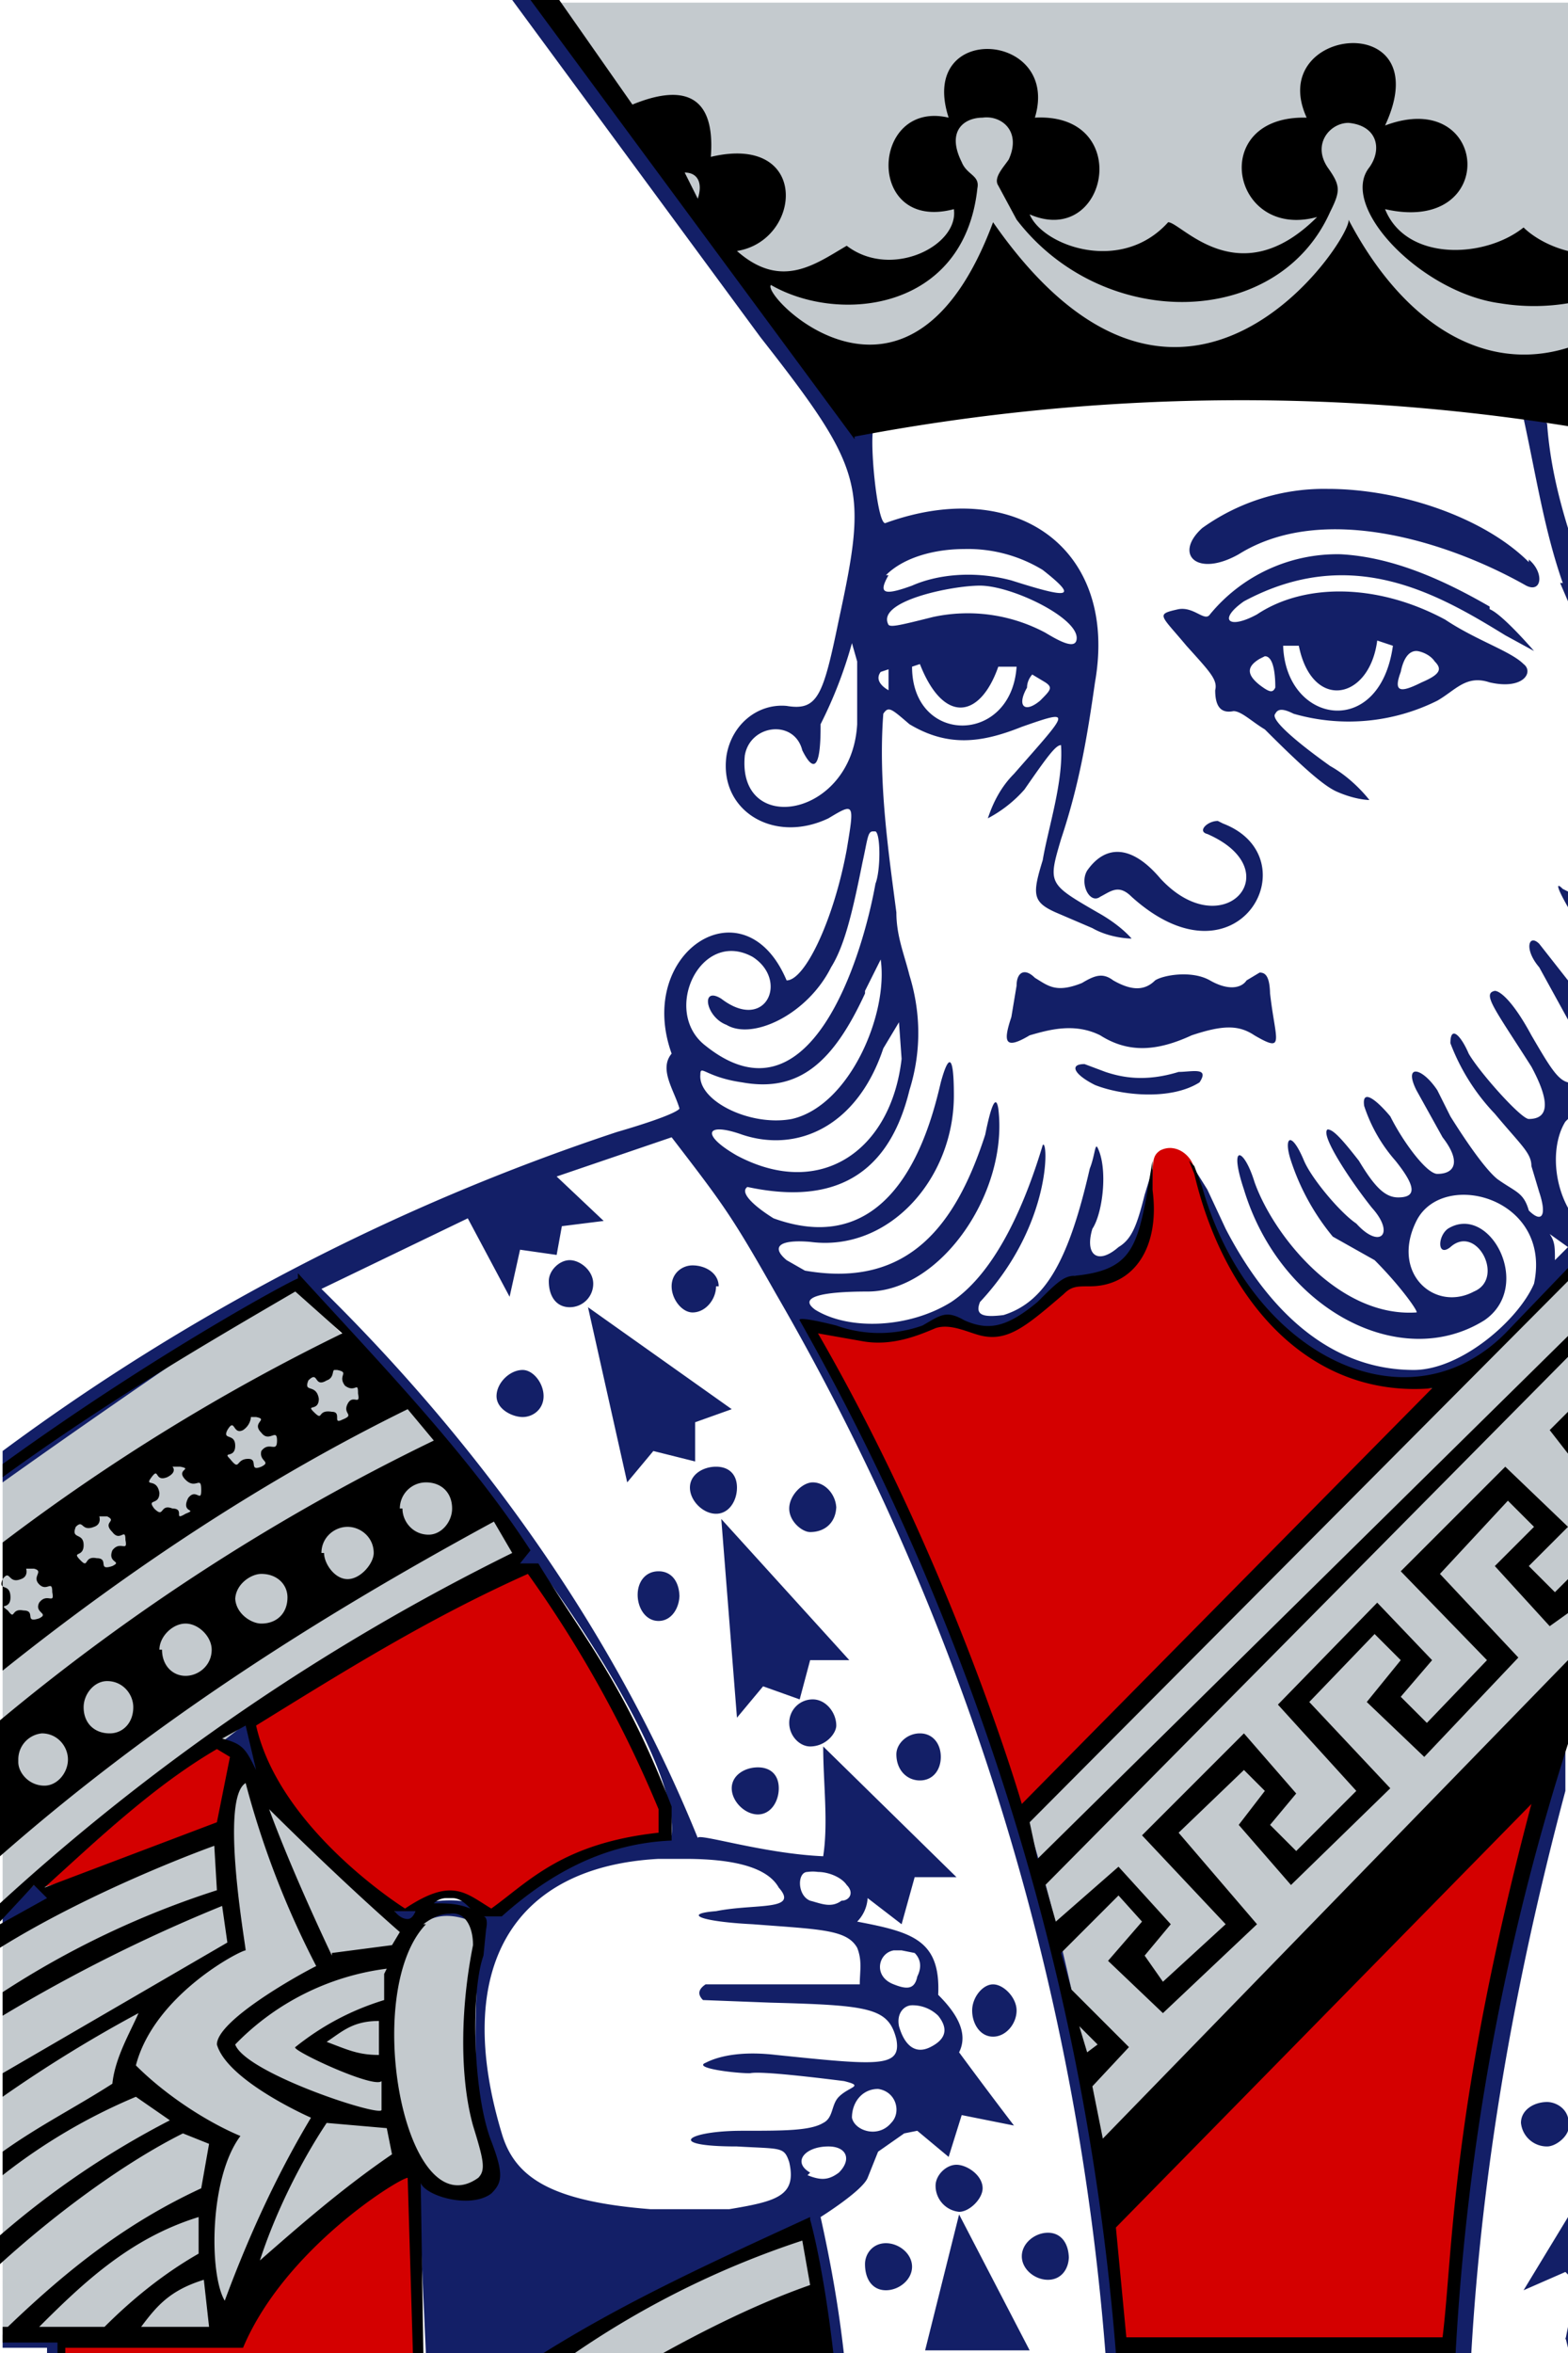 <?xml version="1.0" encoding="utf-8"?>
<svg viewBox="0 0 60 90" xmlns="http://www.w3.org/2000/svg">
  <path d="M31 85.2l.7 4.8H21.4c2.7-2 5.9-3.6 9.6-4.8zM43.2 90h1.2-1.2zm-32-40.9c3.3 3.4 6.2 6.2 8.7 10.2L9.6 65.7c.5 1.5-.6 2.1 6 8.1.1-.4 2.3-1.6 2.7.2-.9 3.9.4 7.2.5 9.3-.8 1.2-2.9-.1-2.9-.1-1.3-1.4-6.3 5.4-7.8 6h-8v-33c3.7-2.5 7.4-4.8 11.2-7zm31 33.6A139.2 139.2 0 0039 69.4l21-20.7v15.4a280.5 280.5 0 01-17.8 18.6zM31.7 15.1L20.9.1H60v14.3c-9.4-.7-18.8-.7-28.3.7z" style="fill: rgb(196, 202, 206);"/>
  <path d="M33.4 16.5c-.1.8.2 3.7.5 3.5 5-1.8 8.9 1 8 6.1-.3 2.1-.6 3.9-1.3 6-.5 1.7-.5 1.7 1.4 2.8.9.5 1.3 1 1.3 1s-.8 0-1.5-.4l-1.4-.6c-.9-.4-.9-.7-.5-2 .2-1.2.8-3 .7-4.4-.2 0-.5.4-1.4 1.7a4.9 4.9 0 01-1.4 1.1c.2-.6.5-1.2 1-1.7 2.1-2.4 2.3-2.5.3-1.8-1.5.6-2.8.8-4.3-.1-.7-.6-.8-.7-1-.4-.2 2.6.2 5.3.5 7.6 0 .9.3 1.6.5 2.4.4 1.3.5 2.8 0 4.4-.9 3.7-3.4 4.3-6.2 3.7-.3.2.2.7 1 1.2 4.7 1.7 6-3.5 6.4-5.2.3-1.1.5-1.1.5.5 0 3.2-2.5 6-5.5 5.6-1.2-.1-1.5.2-.9.7l.7.4c4 .7 5.8-1.8 6.9-5.2.2-1 .4-1.6.5-1 .4 3.2-2.2 7-5 7-1.7 0-2.7.2-2 .7 1.3.8 3.6.7 5.2-.3 1.8-1.2 2.9-4 3.5-6 .2-.3.4 3-2.4 6-.2.5.1.6.9.5 1.6-.5 2.5-2.1 3.3-5.6.2-.5.2-1 .3-.8.4.8.2 2.5-.2 3.1-.3 1 .2 1.4 1 .7.5-.3.7-.8 1-2l.4-1.3c.1-.2 0 .7 0 1.6-.4 2-1.4 3-2.9 2.8-.5 0-.5.2-1.3.9-1 1-2 1.3-3 .9-.8-.3-1-.1-1.8.2-1 .9-4 0-4.2 0A86 86 0 0142.9 90h-.6a95.7 95.7 0 00-12.6-40.5c-1.7-3-2-3.4-4-6L21.3 45l1.8 1.7-1.6.2-.2 1.1-1.4-.2-.4 1.8-1.6-3-5.6 2.7c5.6 5.5 11 12.6 14.4 21 0-.2 2.5.6 4.8.7.2-1.3 0-2.8 0-4.2l5.1 5H35l-.5 1.8-1.3-1a1.4 1.4 0 01-.4.9c2.1.4 3.2.7 3.1 2.8.6.6 1.2 1.4.8 2.2a207 207 0 002.1 2.8l-2-.4-.5 1.6-1.2-1-.5.1-1 .7-.4 1c-.2.5-1.8 1.5-1.8 1.5.4 1.8.7 3.5.9 5.3h-.6c-.1-1.6-.4-3.2-.7-4.8.5-.3-4.9 1.6-9.7 4.8h-5l-.3-6.7c1.4.6 3.6 1 2.8-1.3-1-1.4-.5-8.4-.3-8.4-.6-.3-1.8-.9-2.8.3-.6-.2-.6-1-.6-1 1.6-.3 2.5-.6 4 .2 3.2-3 4.8-2.5 6.6-3 .3-3-4.9-10-4.9-10l-1-.3v-.6A44.4 44.4 0 0011.3 49S6 52.5.1 56.7v-1.2a83.7 83.7 0 0123.5-12.2c2.4-.7 2.4-.9 2.4-.9-.2-.7-.8-1.5-.3-2.1-1.4-3.9 2.8-6.6 4.4-2.8.7 0 1.8-2.3 2.3-5 .3-1.8.3-1.8-.7-1.2-2.1 1-4.2-.3-3.9-2.4.2-1.2 1.2-2 2.3-1.9 1.2.2 1.4-.4 2-3.3 1.1-5.1 1-5.7-3-10.8L19.6 0H21c3.5 5.6 8.2 12.3 12.4 16.5zm18.5 36c-2.7-.6-5.7-4.6-6.2-7.8l.5.8.7 1.5c1.4 2.7 3.7 5.4 7.2 5.4 1.8 0 4-1.9 4.6-3.3.7-3.3-3.5-4.4-4.5-2.4-1 2 .7 3.5 2.2 2.7 1.2-.5.1-2.6-.9-1.7-.5.4-.5-.4-.1-.7 1.6-1 3.3 2.2 1.4 3.5-3.2 2-7.8-.4-9.2-5-.6-1.8 0-1.6.4-.3.7 2 3.2 5.2 6.2 5 .1 0-.6-1-1.6-2l-1.6-.9a8.9 8.9 0 01-1.6-2.9c-.3-.9 0-1.2.5 0 .3.7 1.4 2 2 2.4.9 1 1.5.4.6-.6-.8-1-2-2.8-1.7-3 .2 0 .5.3 1.2 1.2.6 1 1 1.4 1.5 1.4.7 0 .7-.4-.1-1.4a6 6 0 01-1.2-2.1c-.1-.7.5-.2 1 .4.5 1 1.4 2.2 1.8 2.2.7 0 .9-.5.2-1.4l-1-1.8c-.5-1 .2-.9.8 0l.5 1c.5.8 1.3 2 1.8 2.4.7.5 1 .5 1.2 1.2.5.5.7.2.4-.7l-.3-1c0-.5-.4-.8-1.4-2a8 8 0 01-1.7-2.7c0-.7.4-.3.7.4.4.7 2 2.5 2.3 2.5.8 0 .8-.7.1-2-1.4-2.2-1.9-2.8-1.4-2.9.2 0 .7.4 1.4 1.7.7 1.2 1 1.7 1.4 1.8v1.4l-.1.1c-.5.8-.5 2.2.1 3.3v2.6c-2.5 2.5-4 4.7-8.1 3.8zm7-15.5c-.6-.7-.4-1.3 0-.9l1.1 1.4V39l-1.1-2zm.9-3l.2.1v.6c-.4-.7-.5-1-.2-.7zm0-11.7c-.7-2-1-4-1.5-6.3-.2-.2.7 0 .9.2.1 1.4.4 2.7.8 4V23l-.3-.7zm-1.3-.9c.6.5.5 1.3-.1 1-3-1.7-7.8-3.2-11-1.2-1.6.9-2.5 0-1.4-1a8 8 0 014.8-1.5c2.8 0 6 1.1 7.7 2.8zM34 22c-.4.7-.2.8.9.4.9-.4 2.3-.6 3.8-.2 2.2.7 2.6.7 1.2-.4a5.5 5.5 0 00-3-.8c-1.1 0-2.3.3-3 1zM57 23.3c.5.2 1.7 1.6 1.7 1.6l-1.1-.6c-2.6-1.6-5.9-3.5-10-1.3-1 .7-.6 1.1.5.5 1.8-1.2 4.6-1.2 7.2.2 1.2.8 2.5 1.2 3 1.7.4.3 0 1-1.3.7-.9-.3-1.3.3-2 .7a7.6 7.6 0 01-5.5.5c-.4-.2-.6-.2-.7 0-.2.2.7 1 2.1 2 .9.5 1.5 1.3 1.5 1.3s-.5 0-1.2-.3c-.5-.2-1.3-.9-2.8-2.4-.5-.3-.9-.7-1.2-.7-.5.1-.7-.2-.7-.8.1-.4-.2-.7-1.1-1.7-1-1.2-1.2-1.2-.3-1.4.6-.1 1 .5 1.2.2a6.3 6.3 0 015-2.3c1.9.1 3.8.9 5.7 2zm-23 .6c.1.1.5 0 1.7-.3a6.3 6.3 0 014.3.6c.5.3 1.2.7 1.2.2 0-.8-2.5-2-3.7-2-1.1 0-4 .6-3.5 1.5zm15.6.8h-.5c.1 3 3.7 3.6 4.2 0l-.6-.2c-.3 2.3-2.5 2.7-3 .2zm-18.2 3c0 .6 0 2.4-.7 1-.3-1.2-2-1-2.2.2-.3 3.1 4.1 2.4 4.3-1.2v-2.4l-.2-.7a16.8 16.8 0 01-1.2 3.1zm22.2-2c-.3.8 0 .8.8.4.7-.3.8-.5.5-.8-.2-.3-.6-.4-.7-.4-.3 0-.5.3-.6.8zm-5.4-.5c-.5.3-.5.6 0 1 .4.3.5.3.6.1 0-.2 0-1.2-.4-1.2l-.2.1zm-13.3.3c0 3 3.8 3 4 0h-.7c-.7 2-2.1 2.2-3-.1zm-1.2.2c-.3.4.3.7.3.7v-.8l-.3.1zm5.6.6c-.4.7-.1 1 .5.5.4-.4.5-.5.2-.7l-.5-.3s-.2.2-.2.5zm7.5 5.2c3.4 1.3.6 6.5-3.5 2.8-.5-.5-.8-.2-1.2 0-.4.3-.8-.5-.5-1 .7-1 1.7-1 2.8.3 2.4 2.6 5-.3 1.8-1.7-.4-.1 0-.5.4-.5l.2.1zM33 33c-.4 2-.7 3.2-1.2 4-.9 1.8-3 2.8-4 2.2-.8-.3-1-1.5-.2-1 1.7 1.3 2.6-.7 1.2-1.6-2-1.1-3.5 2.1-1.8 3.4 4 3.2 6-3.4 6.5-6.2.2-.5.2-1.9 0-2h-.1c-.2 0-.2.3-.4 1.2zm.1 5c-1.2 2.6-2.5 3.8-4.7 3.4-1.4-.2-1.6-.7-1.6-.3-.1 1 1.9 2 3.5 1.7 2.2-.5 3.7-4 3.4-6.1l-.6 1.2zm15.5 0c.2 1.8.6 2.3-.6 1.6-.6-.4-1.2-.4-2.4 0-1.3.6-2.4.7-3.5 0-1-.5-2-.2-2.7 0-1 .6-1 .2-.7-.7l.2-1.2c0-.5.3-.7.7-.3.5.3.8.6 1.8.2.5-.3.8-.4 1.2-.1.7.4 1.2.4 1.6 0 .3-.2 1.4-.4 2.1 0 .7.4 1.2.3 1.4 0l.5-.3c.2 0 .4.1.4.9zm-14.2 1.1l-.6 1c-1 3-3.3 4-5.4 3.3-1.4-.5-1.6 0-.2.8 3.2 1.7 5.9-.2 6.3-3.7l-.1-1.4zm7.1 1.6l.8.3c.6.2 1.5.4 2.8 0 .5 0 1.2-.2.8.4-1.1.7-3 .5-4 .1-.8-.4-1-.8-.4-.8zm18 7.5l.5-.5-.7-.5c.2.3.2.5.2 1zm-36.8.9c0 .5-.4.9-.9.9s-.8-.4-.8-1c0-.4.4-.8.8-.8s.9.4.9.9zm4.7.1c0 .5-.4 1-.9 1-.4 0-.8-.5-.8-1s.4-.8.8-.8c.5 0 1 .3 1 .8zm-24.9 40v.8h-.7v-.2H.1v-.5zM28 53.9l-1.4.5v1.5l-1.6-.4-1 1.2-1.5-6.7zm-7.2-.5c0 .5-.4.8-.8.8s-1-.3-1-.8.5-1 1-1c.4 0 .8.5.8 1zm7.4 3.5c0 .5-.3 1-.8 1s-1-.5-1-1 .5-.8 1-.8.8.3.8.8zm3.8.7c0 .6-.4 1-1 1-.3 0-.8-.4-.8-.9s.5-1 .9-1c.5 0 .9.5.9 1zm.5 5.9H31l-.4 1.5-1.4-.5-1 1.2-.6-7.6zM26 61c0 .5-.3 1-.8 1s-.8-.5-.8-1 .3-.9.8-.9.8.4.8 1zm6 5c0 .3-.4.8-1 .8-.4 0-.8-.4-.8-.9s.4-.9.9-.9.9.5.9 1zm-22 2s-.5-.9-1.6-1.3l1.3-1 .3 2.3zm26-.8c0 .5-.3.9-.8.9s-.9-.4-.9-1c0-.4.4-.8.9-.8s.8.4.8.9zm-6.2 1.2c0 .5-.3 1-.8 1s-1-.5-1-1 .5-.8 1-.8.8.3.8.8zm-4.6 2.7c-5.6.3-7.9 4.2-6 10.5.5 1.7 1.9 2.6 5.7 2.9h3c1.8-.3 2.6-.5 2.3-1.8-.2-.6-.3-.5-2-.6-2.8 0-1.9-.6.2-.6 1.6 0 2.6 0 3.1-.3.4-.2.3-.7.6-1 .4-.4 1-.4.2-.6-.8-.1-3.2-.4-3.6-.3-.6 0-2.2-.2-1.7-.4.2-.1 1-.5 2.7-.3 3.9.4 4.8.5 4.6-.6-.3-1.2-1-1.3-4.8-1.4l-2.6-.1c-.2-.2-.2-.4.1-.6h5.9c0-.5.1-.9-.1-1.4-.4-.7-1.4-.7-4-.9-2-.1-2.7-.4-1.4-.5 1.5-.3 3.2 0 2.4-.9-.5-.9-2.1-1.1-3.6-1.1h-1zm5.7.5c-.4 0-.4.9.1 1.1.4.1.8.3 1.2 0 .3 0 .5-.3.2-.6-.2-.3-.7-.5-1.1-.5a1.4 1.4 0 00-.4 0zM2.2 73l-2.1.7v-.4l1.4-1.4zm32 1.6c-.6.1-.8 1 0 1.3.5.2.8.2.9-.3.2-.4.1-.7-.1-.9l-.5-.1h-.4zm4.7 2.3c0 .5-.4 1-.9 1s-.8-.5-.8-1 .4-1 .8-1 .9.5.9 1zm-4.5.6c.2.7.6 1.1 1.2.8.6-.3.7-.7.3-1.2a1.4 1.4 0 00-1-.4c-.3 0-.6.3-.5.8zM32.6 81c.1.5 1 .8 1.5.2.4-.4.2-1.2-.5-1.3-.6 0-1 .5-1 1.1zm26.6 1.1a1 1 0 01-1-.9c0-.5.5-.8 1-.8.3 0 .7.2.8.6v.5c-.1.3-.5.6-.8.6zm.7 4.8l-1.6.7 1.7-2.8V87zm-29-3.7c.5.2.8.2 1.2-.1.5-.5.3-1-.4-1-.9 0-1.4.6-.7 1zm6.7.5c0 .4-.5.9-.9.9a1 1 0 01-.9-1c0-.4.4-.8.8-.8s1 .4 1 .9zm-.9 1l2.7 5.2h-4zm4.2 1.6c0 .5-.3.9-.8.9s-1-.4-1-.9.5-.9 1-.9.8.4.8 1zm-6 .4c0 .5-.5.9-1 .9s-.8-.4-.8-1c0-.4.3-.8.8-.8s1 .4 1 .9zm25 2.8l.1-.5v.8l-.1-.4zM0 0h8.8H0zm55.4 90c.4-8.3 2-16.6 4.5-24.8v3.3C57.9 76 56.7 83.1 56.3 90z" fill="#131f67"/>
  <path d="M2.4 89.5c2.3-.2 6.6-.2 6.6-.2 1.7-3.1 4.1-4.6 6.7-6.5L16 90H2.4zm40.7.3l-.6-5.3 16.5-16c-1.4 7-3 14-3.5 21.3zM15.8 73c-1.2.8-5.5-3.8-6.2-6.9 1.1-1.4 10.6-6.2 10.6-6.2s5.6 7.3 5.3 10.3c-2.4.7-4.6.8-6.5 2.9-1 0-1.4-1.2-3.2-.1zm-7.5-6.2c1.3.2.5 2.1.3 3.4l-7 2c2.4-2 4.1-3.8 6.7-5.4zm22.7-16c1.4 0 3 .6 4.1.2.4-.2 1.3-.5 2.1-.3 2.1.7 2.9-1.7 4.2-1.7 1.7 0 2.7-1.2 2.7-3.6 0-1 0-1.2.3-1.4.6-.3 1.2.2 1.3.7 1.2 4.6 4.4 8.6 9.3 8.4L39 69.6c-2-6.7-4.9-13-8-18.8z" fill="#d40000"/>
  <path d="M32.7 16.8L20.3 0h1.1L24.2 4c1.7-.7 3.2-.6 3 2 3.8-.9 3.5 3.2 1 3.6 1.7 1.5 3 .5 4.2-.2 1.7 1.3 4.3 0 4.1-1.4-3.4.9-3.2-4.2-.2-3.5-1.2-3.7 4.3-3.3 3.3 0 3.8-.2 2.8 5-.2 3.7.5 1.2 3.5 2.3 5.3.3.5 0 2.7 2.8 5.7-.2-3.3.9-4.2-3.9-.4-3.8-1.6-3.5 5.1-4.2 3 .3C57 3.3 57.4 9 53 8c.8 2 3.8 1.9 5.3.7.3.3.9.7 1.7.9v2a8 8 0 01-2.6 0c-3-.4-6.2-3.7-5-5.2.5-.7.3-1.6-.8-1.7-.7 0-1.4.8-.8 1.7.5.7.5.9.1 1.7-2 4.5-8.7 4.6-12 .3l-.7-1.3c-.2-.3.2-.7.4-1 .5-1.1-.3-1.7-1-1.6-.7 0-1.4.5-.8 1.7.2.5.7.5.6 1-.5 4.7-5.3 5.2-7.9 3.7-.4.4 5.3 6.2 8.5-2.4 7.3 10.5 13.8.5 13.6-.1 2.1 4 5.2 5.9 8.4 4.9v3a79.3 79.3 0 00-27.3.4zm19-8.4zm-25-.8c.2-.6 0-1-.5-1zm18.8 36.8l.2.2.3.8c1.8 6.4 7.8 9.4 11.6 5.6l2.4-2.5v.5L39.4 69.7l.3 1.4 20.3-20v.8L40 72.1l.4 1.4 2.4-2.1 2 2.2-1 1.2.7 1 2.4-2.2-3.2-3.4 3.9-3.9 2 2.3-1 1.2 1 1 2.3-2.3-3-3.3 3.8-3.9 2.1 2.2-1.2 1.4 1 1 2.3-2.4-3.3-3.4 4-4 2.4 2.3-1.5 1.5 1 1 .5-.5v1.3l-.7.5-2.1-2.3 1.5-1.5-1-1-2.6 2.8 3 3.2-3.6 3.8-2.2-2.1 1.3-1.6-1-1-2.5 2.6 3.1 3.3-3.8 3.7-2-2.3 1-1.3-.8-.8-2.5 2.4 3 3.5-3.6 3.4-2.1-2 1.3-1.5-.9-1-2.2 2.2.4 1.4 2.2 2.2-1.4 1.5.4 2L60 63.5v3.2A92.9 92.9 0 0055.7 90h-13a95.5 95.5 0 00-12.1-39.5s-.2-.2 1.4.2a4.9 4.9 0 003.3 0c.7-.4.9-.6 1.6-.2.9.4 1.6.3 2.8-.7.7-.7 1-1 1.4-1 2.1-.2 2.4-1 2.8-3.2l.2-1.2v1.1c.3 2.2-.7 3.7-2.4 3.7-.5 0-.7 0-1 .3-1.4 1.2-2.1 1.8-3.1 1.6-.5-.1-1.2-.5-1.8-.3-.7.3-1.7.7-2.8.5l-1.7-.3c5.2 9 7.8 18 7.8 18l15.7-15.9c-4.8.4-8-3.5-9.1-8.2l-.2-.5zm13.8 10.3l.7-.7v1.6zm-47.9-6c3.1 3.4 6.5 6.9 8.9 10.6l-.4.5h.7c1.7 2.8 3.3 4.6 5.1 9.3v1.3c-2.5.1-4.6 1.2-6.5 2.9h-.7s.2 0 .1.5l-.1 1c-.5 1.4-.4 5.3.3 7.1.5 1.3.4 1.6 0 2-.8.6-2.5.1-2.7-.4l.1 6.5h-.4l-.2-6.7c-.3 0-4.7 2.7-6.3 6.5H2.5v.2h-.3v-.4H.1V89h.2c2.4-2.3 4.6-4 7.4-5.3l.3-1.7-1-.4c-2.2 1.1-4.8 3-7 5v-1.1a33 33 0 016.5-4.4l-1.3-.9a22 22 0 00-5.1 3v-.9c1.4-1 2.8-1.7 4.2-2.6.1-1 .7-2 1-2.7a52 52 0 00-5.2 3.2v-.9l8.6-5-.2-1.4a60.8 60.8 0 00-8.4 4.2v-.9a34 34 0 018.2-3.9l-.1-1.7S3.7 72.2 0 74.5v-.9l1.8-1-.5-.5L0 73.5v-.7a84.1 84.1 0 0119.6-13.4l-.7-1.2C11.9 62 5.7 66 0 71v-5.2a81.1 81.1 0 0116.6-10.7l-1-1.2c-5.3 2.6-10.5 6-15.5 10V59a78 78 0 0113-8l-1.8-1.6C7.7 51.5 4.1 53.6.1 56.5V56c5.8-4.2 11-7 11.3-7.1zM31 84.9s.5 1.7.9 5.2h-6.7c1.8-1 3.8-2 5.8-2.7l-.3-1.7A34.4 34.4 0 0022 90h-1.2C24 88 27.3 86.5 31 84.8zM12.8 52.4c-.1 0 0 .3-.3.4-.5.3-.3-.4-.7 0-.2.5.3.1.4.7 0 .5-.5.2-.2.5.4.4.1-.1.7 0 .4 0 0 .5.4.3.5-.2 0-.2.2-.6.2-.4.5.1.4-.4 0-.5-.1 0-.5-.3-.3-.4.2-.5-.3-.6h-.2zm-3.5 2.3c-.4.2-.3-.5-.6 0-.2.4.3.1.3.6s-.5.2-.2.5c.4.5.2 0 .7 0 .4 0 0 .5.5.3.4-.2-.1-.2 0-.6.3-.4.6.1.6-.4s-.3.1-.6-.3c-.4-.4.3-.5-.2-.6h-.2s0 .3-.3.5zm-2.9 1.8c-.5.2-.3-.4-.6 0s.2 0 .3.6c0 .5-.5.2-.2.6.4.4.2-.2.7 0 .5 0 0 .5.5.2.5-.2-.2 0 .1-.6.3-.4.5.2.5-.3 0-.6-.2 0-.6-.4s.3-.4-.2-.5h-.3s.2.2-.2.4zm9 1.2c0 .5.4 1 1 1 .5 0 .9-.5.9-1 0-.6-.4-1-1-1a1 1 0 00-1 1zm-11.8.7c-.5.2-.4-.3-.7 0-.2.5.3.2.3.7 0 .5-.5.2-.1.6.3.3.1-.2.6-.1.5 0 0 .5.6.3.4-.2-.2-.1 0-.6.3-.4.6.1.5-.4 0-.5-.2.1-.5-.3-.4-.4.2-.4-.2-.6h-.3s.1.3-.2.4zm8.8 1c0 .4.4 1 .9 1s1-.6 1-1c0-.6-.5-1-1-1s-1 .4-1 1zM9.8 66c.9 4 5.7 7 5.7 7 1.8-1.2 2.3-.6 3.3 0 1.4-1 2.7-2.5 6.4-2.9v-.9a45.2 45.3 0 00-5-9c-3.8 1.7-7 3.7-10.4 5.8zM1 60s.1.3-.2.4c-.5.2-.4-.4-.7 0-.2.5.3.1.3.7 0 .5-.5.2-.1.5.3.4.1-.1.6 0 .5 0 0 .5.6.3.4-.2-.2-.2 0-.6.3-.4.6.1.5-.4 0-.5-.2 0-.5-.3s.2-.5-.2-.6H1zm8 1.1c0 .6.6 1 1 1 .6 0 1-.4 1-1 0-.5-.4-.9-1-.9-.4 0-1 .4-1 1zm-2.8 2c0 .6.4 1 .9 1s1-.4 1-1c0-.5-.5-1-1-1s-1 .5-1 1zm-3 2.2c0 .6.4 1 1 1 .5 0 .9-.4.9-1 0-.5-.4-1-1-1-.5 0-.9.5-.9 1zm5.3 1.2c.8.2.9.4 1.3 1.2L9.4 66zm-7.8.9c0 .4.4.9 1 .9.5 0 .9-.5.9-1s-.4-1-1-1a1 1 0 00-.9 1zm1 4.8l6.6-2.5.5-2.5-.5-.3c-2.4 1.4-4.5 3.4-6.6 5.3zm7.7-4c-1 .6 0 6.2 0 6.4-.2 0-3.5 1.7-4.2 4.4 1.2 1.2 2.8 2.2 4 2.7C8 83.3 8 87 8.6 88c1-2.7 2.1-5 3.3-7 0 0-3.2-1.4-3.6-2.8 0-.9 3-2.6 3.8-3a34 34 0 01-2.7-7zm0 6.4zm33.3 10.6l.4 4.2h12.1c.4-3.2.3-8.7 3.4-20.4zm-30-10.5l2.3-.3.3-.5c-2.4-2.1-5-4.7-5-4.7s.7 2 2.4 5.6zm4.4-2.1a.7.7 0 00-.5.2c.5 0 .9 0 1.4.2-.2-.2-.4-.4-.7-.4H17zm-1.5.8c.2 0 .3-.3.3-.3h-.8s.2.3.5.3zm.7.2c-2.5 2.6-.8 11.7 2 9.7.3-.3.2-.7-.2-2-.5-1.8-.5-4.4 0-6.9 0-.7-.3-1.3-.9-1.2-.3 0-.6.1-1 .4zm-1.5 1.7A9.8 9.8 0 009 78.2c.4 1.1 5.6 2.8 5.6 2.5v-1.1c-.3.3-3.5-1.2-3.3-1.3 1-.8 2.1-1.4 3.4-1.8v-1zm-.3 2c-1 0-1.4.4-2 .8.8.3 1.2.5 2 .5v-1.3zm27.1 1.2l.4-.3-.7-.7zm-31.7 8c1.6-1.4 3.2-2.8 5.1-4.1l-.2-1-2.3-.2c-1 1.5-2 3.5-2.6 5.4zm-8.4 2.5H4c1-1 2.2-2 3.6-2.8v-1.4c-2.6.8-4.4 2.5-6.1 4.2zm3.8 0H8l-.2-1.8c-1.3.4-1.8 1-2.4 1.8z"/>
</svg>